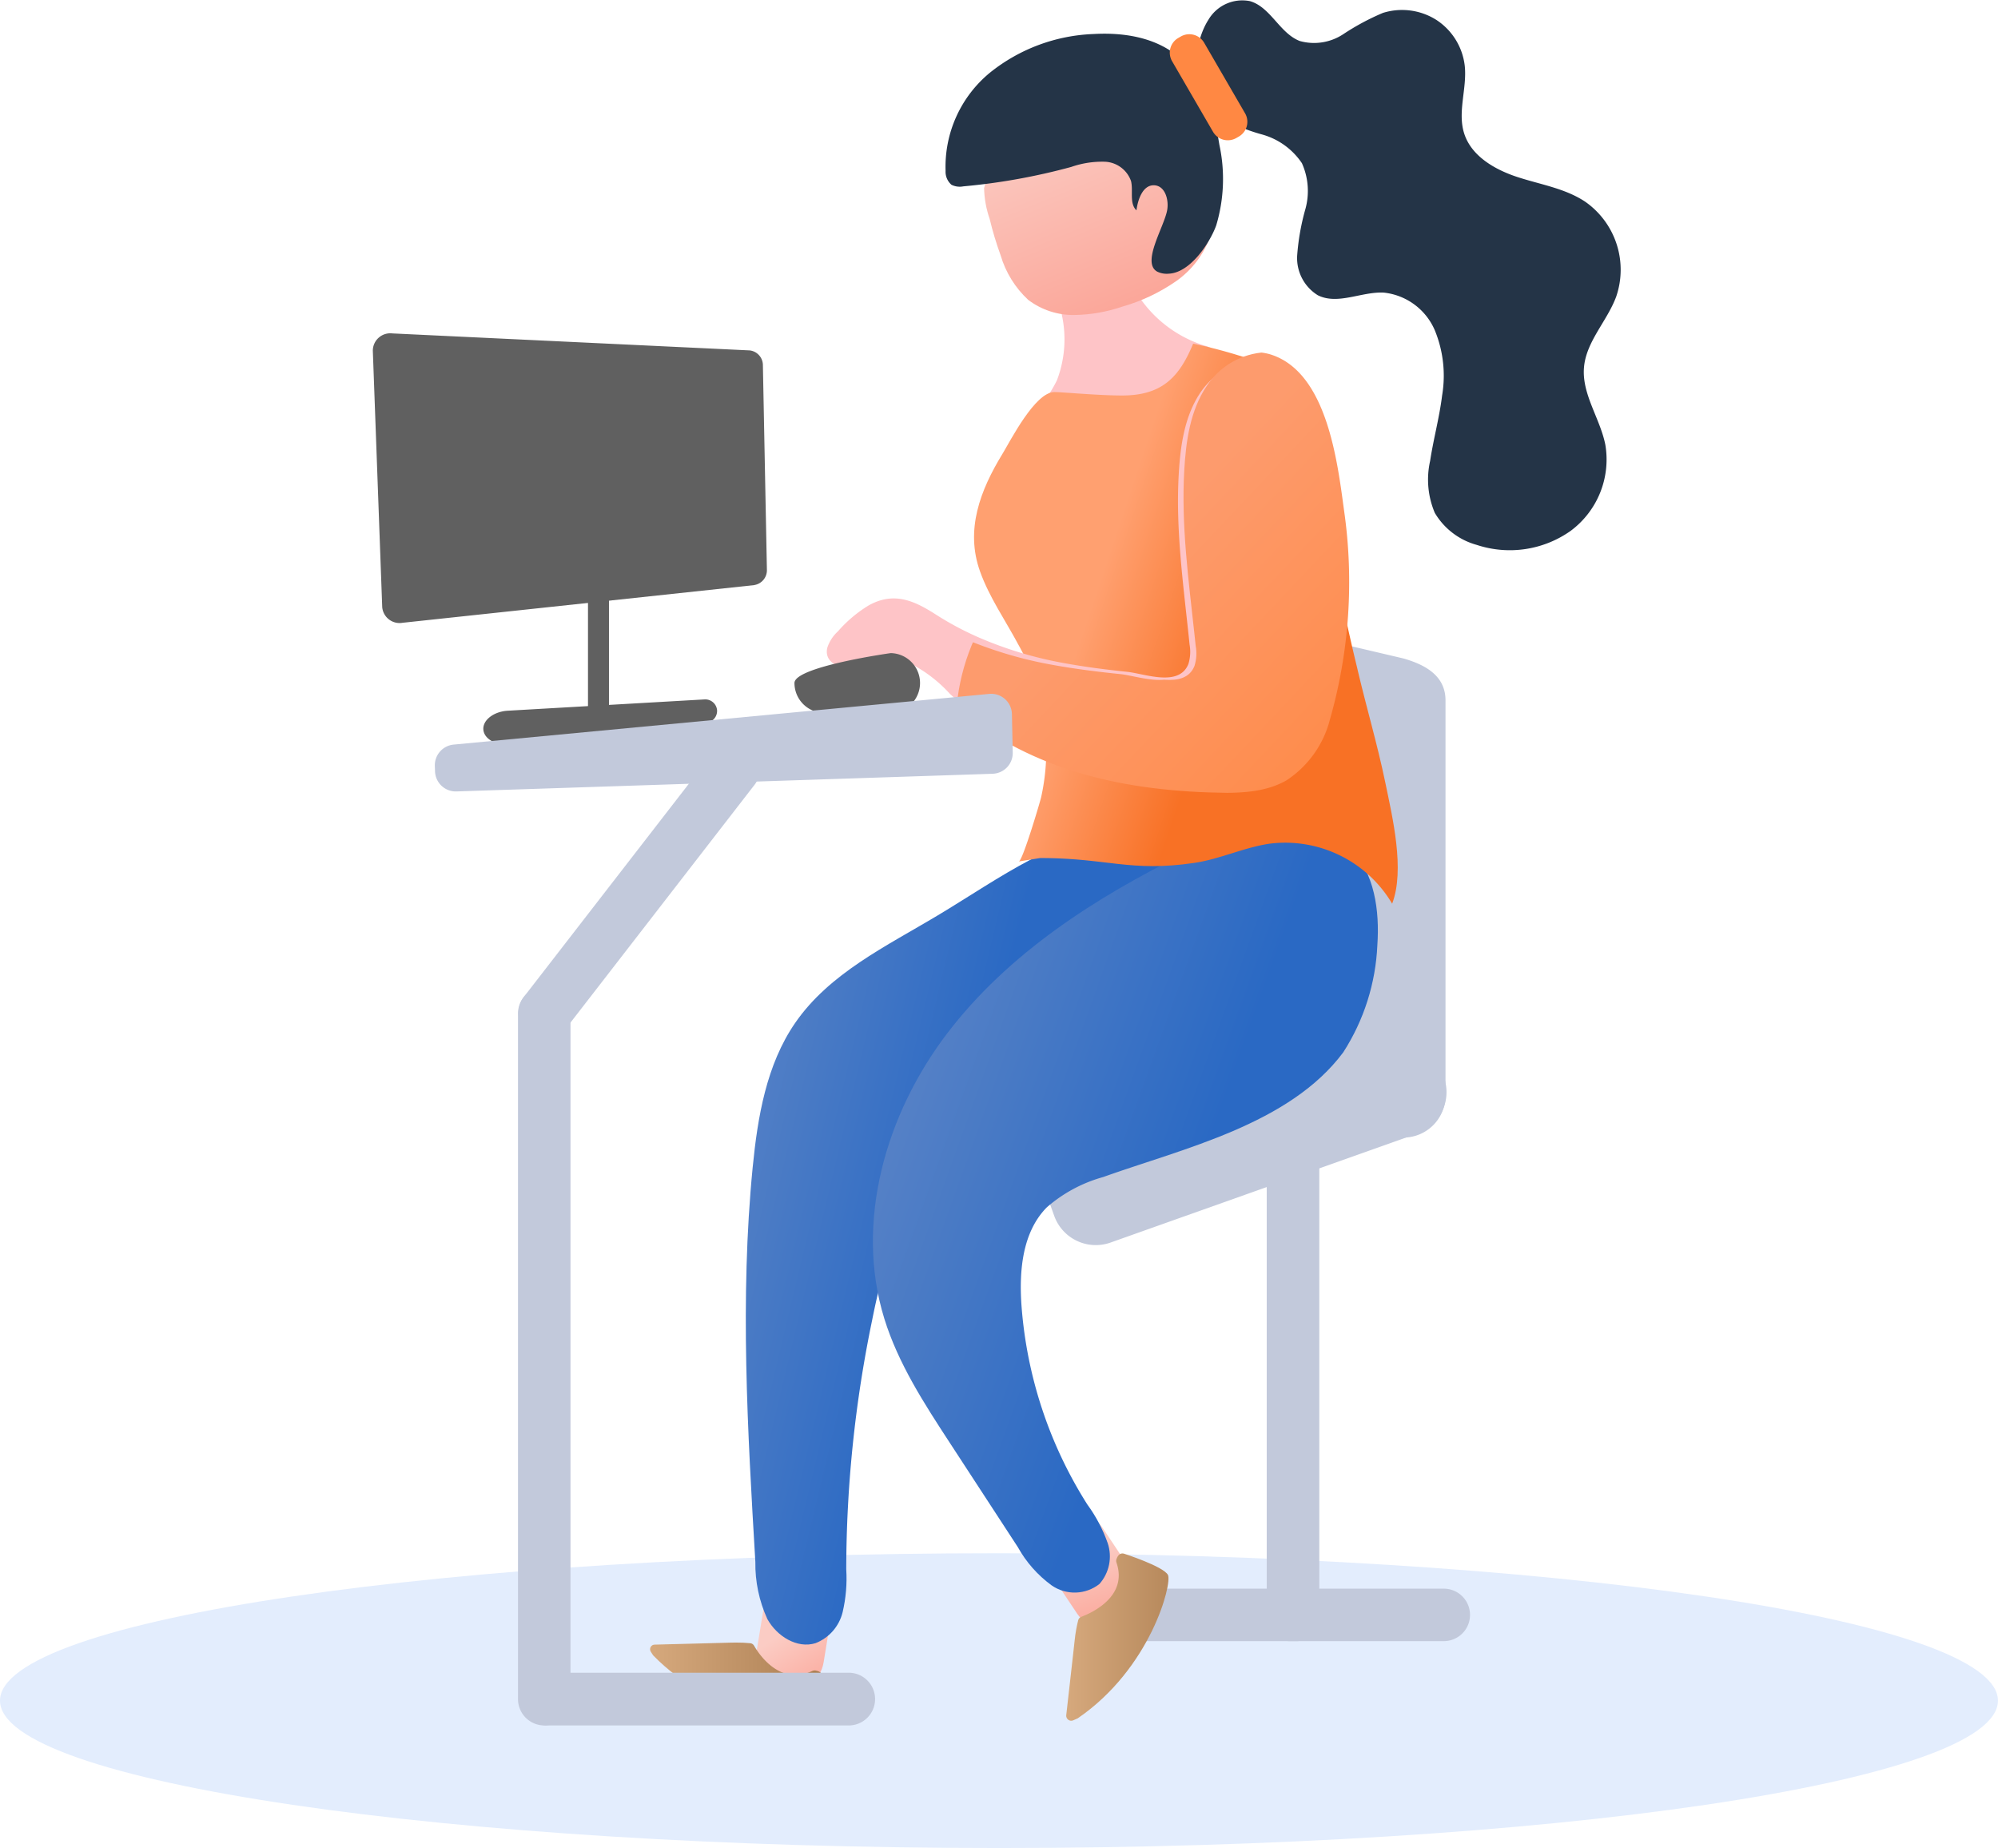<svg xmlns="http://www.w3.org/2000/svg" xmlns:xlink="http://www.w3.org/1999/xlink" width="199.905" height="184.873" viewBox="0 0 199.905 184.873">
  <defs>
    <clipPath id="clip-path">
      <path id="Clip_2" data-name="Clip 2" d="M0,0H199.9V29.488H0Z" transform="translate(0 0.007)" fill="none"/>
    </clipPath>
    <clipPath id="clip-path-2">
      <path id="Clip_16" data-name="Clip 16" d="M.965,2.835.044,8.449a3.391,3.391,0,0,0,2.809,3.877h0a3.407,3.407,0,0,0,3.9-2.79h0l.92-5.615A3.391,3.391,0,0,0,4.867.044h0A3.434,3.434,0,0,0,4.321,0h0A3.405,3.405,0,0,0,.965,2.835" transform="translate(0.191 0.056)" fill="none"/>
    </clipPath>
    <linearGradient id="linear-gradient" x1="0.49" y1="0.474" x2="0.827" y2="1.311" gradientUnits="objectBoundingBox">
      <stop offset="0" stop-color="#fbccc4"/>
      <stop offset="1" stop-color="#fb998a"/>
    </linearGradient>
    <clipPath id="clip-path-3">
      <path id="Clip_19" data-name="Clip 19" d="M8.029.008C7.022.037,2.372.157.47.206h0A.46.46,0,0,0,.066.9h0s.225.36.252.387h0C6.233,7.353,14.9,8.227,15.683,7.716h0c.782-.512,1.514-4.28,1.514-4.28h0c.088-.455-.387-.6-.655-.645h0a.512.512,0,0,0-.3.044h0C13.006,4.372,10.889,1.158,10.4.3h0a.479.479,0,0,0-.365-.235h0A13.532,13.532,0,0,0,8.591,0h0c-.174,0-.362,0-.562.008" transform="translate(0.494 0.326)" fill="none"/>
    </clipPath>
    <linearGradient id="linear-gradient-2" y1="0.5" x2="1" y2="0.5" gradientUnits="objectBoundingBox">
      <stop offset="0" stop-color="#d6a97d"/>
      <stop offset="1" stop-color="#ab7e52"/>
    </linearGradient>
    <clipPath id="clip-path-4">
      <path id="Clip_22" data-name="Clip 22" d="M1.551.558A3.393,3.393,0,0,0,.565,5.28h0l3.2,4.8a3.491,3.491,0,0,0,4.783.974h0a3.393,3.393,0,0,0,.987-4.722h0l-3.2-4.8A3.47,3.47,0,0,0,3.441,0h0a3.463,3.463,0,0,0-1.89.558" transform="translate(0.368 0.051)" fill="none"/>
    </clipPath>
    <linearGradient id="linear-gradient-3" x1="0.446" y1="0.316" x2="0.708" y2="1.216" xlink:href="#linear-gradient"/>
    <clipPath id="clip-path-5">
      <path id="Clip_25" data-name="Clip 25" d="M5.021.59a.479.479,0,0,0,0,.306h0C6.22,4.332,2.481,5.977,1.5,6.344h0a.482.482,0,0,0-.3.329h0A13.92,13.92,0,0,0,.849,8.657h0C.739,9.662.217,14.3,0,16.2H0a.5.5,0,0,0,.686.5h0s.417-.172.45-.194h0C8.467,11.5,10.616,3,10.177,2.151h0C9.738,1.3,5.8.031,5.8.031h0A.6.6,0,0,0,5.619,0h0c-.351,0-.525.366-.6.59" transform="translate(0.314 0.482)" fill="none"/>
    </clipPath>
    <linearGradient id="linear-gradient-4" y1="0.5" x2="1" y2="0.5" gradientUnits="objectBoundingBox">
      <stop offset="0" stop-color="#d6a97d"/>
      <stop offset="1" stop-color="#b6885b"/>
    </linearGradient>
    <clipPath id="clip-path-6">
      <path id="Clip_28" data-name="Clip 28" d="M38.536.026C31.416.457,25.343,5.082,19.2,8.759h0C14.057,11.84,8.367,14.546,4.941,19.511h0C2.063,23.683,1.182,28.917.685,33.984h0C-.6,47.084.177,60.292.955,73.434h0a13.275,13.275,0,0,0,1.2,5.716h0c.95,1.714,2.97,2.989,4.824,2.413h0a4.46,4.46,0,0,0,2.708-3.1h0a14.722,14.722,0,0,0,.362-4.283h0A123.422,123.422,0,0,1,12.64,49.25h0c.935-4.679,2.2-9.544,5.433-13.01h0c7.578-8.117,20.921-6.3,29.245-13.762h0C50.078,20,51.18,16.08,51.3,12.458h0a13.706,13.706,0,0,0-1.25-6.842h0C48.081,1.847,43.651,0,39.411,0h0q-.439,0-.875.026" transform="translate(0.075 0.48)" fill="none"/>
    </clipPath>
    <linearGradient id="linear-gradient-5" x1="0.407" y1="0.476" x2="-0.046" y2="0.305" gradientUnits="objectBoundingBox">
      <stop offset="0" stop-color="#2a69c4"/>
      <stop offset="1" stop-color="#5983c6"/>
    </linearGradient>
    <clipPath id="clip-path-7">
      <path id="Clip_31" data-name="Clip 31" d="M39.587.083a25.878,25.878,0,0,0-8.314,2.879h0C22.254,7.408,13.519,13,7.411,21.028h0c-6.11,8.025-9.254,18.841-6.271,28.5h0c1.387,4.49,3.982,8.487,6.547,12.418h0l6.806,10.434h0a11.886,11.886,0,0,0,3.389,3.839h0a4.022,4.022,0,0,0,4.78-.136h0a4.154,4.154,0,0,0,.827-4.1h0a15.024,15.024,0,0,0-2.042-3.866h0a43.092,43.092,0,0,1-6.57-19.761h0c-.267-3.522.047-7.438,2.516-9.948h0a14.424,14.424,0,0,1,5.645-3.037h0C31.055,32.5,41.676,30.12,47.06,22.893h0A21.553,21.553,0,0,0,50.472,12.16h0c.232-3.438-.267-7.213-2.694-9.643h0A9.484,9.484,0,0,0,41.012,0h0a12.351,12.351,0,0,0-1.425.083" transform="translate(0.063 0.043)" fill="none"/>
    </clipPath>
    <linearGradient id="linear-gradient-6" x1="0.633" y1="0.503" x2="0.105" y2="0.224" xlink:href="#linear-gradient-5"/>
    <clipPath id="clip-path-8">
      <path id="Clip_34" data-name="Clip 34" d="M14.8,5.18c-2.358,0-6.051-.345-6.763-.345h0c-1.928,0-4.388,4.855-5.2,6.191h0C.619,14.662-.9,18.608.6,22.785h0c.919,2.574,2.518,4.858,3.808,7.278h0a21.489,21.489,0,0,1,2.3,15.32h0c-.139.577-1.851,6.353-2.234,6.414h0l2.135-.345h0c6.764,0,9.022,1.432,15.443.484h0c2.58-.381,4.981-1.56,7.563-1.925h0a12.432,12.432,0,0,1,12.215,6.009h0c1.3-3.389.028-8.675-.692-12.157h0c-.8-3.864-1.933-7.654-2.823-11.5h0A185.571,185.571,0,0,1,34.565,12.17h0c-.4-3.439.65-4.816-1.614-8.026h0C31.961,2.741,25.476.691,21.918,0h0c-1.425,3.453-3.2,5.18-7.121,5.18" transform="translate(0.184 0.136)" fill="none"/>
    </clipPath>
    <linearGradient id="linear-gradient-7" x1="0.59" y1="0.58" x2="0.293" y2="0.454" gradientUnits="objectBoundingBox">
      <stop offset="0" stop-color="#f87125"/>
      <stop offset="1" stop-color="#ffa070"/>
    </linearGradient>
    <clipPath id="clip-path-9">
      <path id="Clip_39" data-name="Clip 39" d="M24.981,3.368c-1.652,2.44-2.083,5.5-2.251,8.44h0c-.318,5.484.431,10.957,1.02,16.405h0c.043.388.083.772.122,1.156h0a4.192,4.192,0,0,1-.122,2.02h0c-.983,2.417-4.612.995-6.432.808h0c-2.247-.229-4.488-.509-6.712-.913h0a40.9,40.9,0,0,1-8.866-2.621h0A21,21,0,0,0,.06,34.527h0c-.037.368-.06.739-.06,1.113H0c7.736,6.375,17,8.326,27.011,8.438h0c2.379.025,4.879-.061,6.943-1.248h0A10.346,10.346,0,0,0,38.3,36.753h0A50.115,50.115,0,0,0,39.712,15.79h0C39.056,10.939,38.022,2.237,32.6.3h0A5.124,5.124,0,0,0,30.864,0h0a7.479,7.479,0,0,0-5.882,3.368" transform="translate(0.304 0.082)" fill="none"/>
    </clipPath>
    <linearGradient id="linear-gradient-8" x1="1.051" y1="1.059" x2="0.461" y2="0.451" gradientUnits="objectBoundingBox">
      <stop offset="0" stop-color="#ff8843"/>
      <stop offset="1" stop-color="#fd9b6d"/>
    </linearGradient>
    <clipPath id="clip-path-10">
      <path id="Clip_59" data-name="Clip 59" d="M12.6.077A18.985,18.985,0,0,0,5.271,2.084h0a11.94,11.94,0,0,0-4.143,3.6h0A5.416,5.416,0,0,0,.015,7.84h0a10.089,10.089,0,0,0,.557,3.083h0a33.955,33.955,0,0,0,1.1,3.653h0a9.883,9.883,0,0,0,2.752,4.444h0A7.449,7.449,0,0,0,9.01,20.538h0a15.5,15.5,0,0,0,4.831-.837h0a18.146,18.146,0,0,0,5.337-2.512h0a9.3,9.3,0,0,0,3.5-4.615h0a10.467,10.467,0,0,0-.59-6.906h0A9.026,9.026,0,0,0,18.29.875h0A8.517,8.517,0,0,0,14.217,0h0c-.54,0-1.08.03-1.612.077" transform="translate(0.263 0.315)" fill="none"/>
    </clipPath>
    <linearGradient id="linear-gradient-9" x1="0.289" y1="0.005" x2="0.857" y2="1.239" xlink:href="#linear-gradient"/>
    <clipPath id="clip-path-11">
      <path id="Clip_64" data-name="Clip 64" d="M0,0H42.507V55.039H0Z" transform="translate(0.048 0.229)" fill="none"/>
    </clipPath>
  </defs>
  <g id="step-img-02" transform="translate(0 -0.229)">
    <g id="Group_14" data-name="Group 14" transform="translate(0 28.127)">
      <g id="Group_3" data-name="Group 3" transform="translate(0 127.481)">
        <path id="Clip_2-2" data-name="Clip 2" d="M0,0H199.9V29.488H0Z" transform="translate(0 0.007)" fill="none"/>
        <g id="Group_3-2" data-name="Group 3" clip-path="url(#clip-path)">
          <path id="Fill_1" data-name="Fill 1" d="M199.9,14.744c0,8.143-44.75,14.744-99.952,14.744S0,22.887,0,14.744,44.75,0,99.952,0,199.9,6.6,199.9,14.744" transform="translate(0 0.007)" fill="#e3edfd"/>
        </g>
      </g>
      <path id="Fill_4" data-name="Fill 4" d="M32.8,5.248H2.631A2.624,2.624,0,1,1,2.631,0H32.8a2.624,2.624,0,1,1,0,5.248" transform="translate(111.655 131.031)" fill="#c2c9db"/>
      <path id="Fill_6" data-name="Fill 6" d="M2.979,55.275h-.7A2.285,2.285,0,0,1,0,53V2.276A2.285,2.285,0,0,1,2.281,0h.7A2.285,2.285,0,0,1,5.261,2.276V53a2.285,2.285,0,0,1-2.282,2.276" transform="translate(126.739 81.004)" fill="#c2c9db"/>
      <path id="Fill_8" data-name="Fill 8" d="M37.325,10.633,6.633,21.537a4.421,4.421,0,0,1-5.628-2.665l-.751-2.1a4.4,4.4,0,0,1,2.671-5.613L33.618.253a4.421,4.421,0,0,1,5.628,2.665L40,5.021a4.4,4.4,0,0,1-2.671,5.613" transform="translate(104.475 74.871)" fill="#c2c9db"/>
      <path id="Fill_10" data-name="Fill 10" d="M7.777,49.328H6.023A5.972,5.972,0,0,1,.06,43.38V5.6C.06,3.289-.5,0,1.814,0L7.777,1.4c2.455.7,4.209,1.889,4.209,4.2V45.13a4.216,4.216,0,0,1-4.209,4.2" transform="translate(132.641 36.574)" fill="#c2c9db"/>
      <path id="Fill_12" data-name="Fill 12" d="M3.281,9.662A11.48,11.48,0,0,0,3.4,1.788,38.733,38.733,0,0,1,8.956.118a2.356,2.356,0,0,1,1.477,0,2.682,2.682,0,0,1,1,1.081,12.378,12.378,0,0,0,6.593,4.982A2.092,2.092,0,0,1,19,6.674a1.882,1.882,0,0,1,.159,1.717,6.317,6.317,0,0,1-1.689,3.349,6.8,6.8,0,0,1-3.421,1.29A73.416,73.416,0,0,1,6,13.952q-1.995.117-3.993.126c-.3,0-1.814.18-1.99-.038-.163-.2.806-1,.988-1.192A11.828,11.828,0,0,0,3.281,9.662" transform="translate(102.466 0.488)" fill="#fec4c7"/>
    </g>
    <g id="Group_17" data-name="Group 17" transform="translate(75.455 156.966)">
      <path id="Clip_16-2" data-name="Clip 16" d="M.965,2.835.044,8.449a3.391,3.391,0,0,0,2.809,3.877h0a3.407,3.407,0,0,0,3.9-2.79h0l.92-5.615A3.391,3.391,0,0,0,4.867.044h0A3.434,3.434,0,0,0,4.321,0h0A3.405,3.405,0,0,0,.965,2.835" transform="translate(0.191 0.056)" fill="none"/>
      <g id="Group_17-2" data-name="Group 17" clip-path="url(#clip-path-2)">
        <path id="Fill_15" data-name="Fill 15" d="M.965,2.835.044,8.449a3.391,3.391,0,0,0,2.809,3.877h0a3.407,3.407,0,0,0,3.9-2.79h0l.92-5.615A3.391,3.391,0,0,0,4.867.044h0A3.434,3.434,0,0,0,4.321,0h0A3.405,3.405,0,0,0,.965,2.835" transform="translate(0.191 0.056)" fill="url(#linear-gradient)"/>
      </g>
    </g>
    <g id="Group_20" data-name="Group 20" transform="translate(64.545 164.224)">
      <path id="Clip_19-2" data-name="Clip 19" d="M8.029.008C7.022.037,2.372.157.47.206h0A.46.46,0,0,0,.066.9h0s.225.36.252.387h0C6.233,7.353,14.9,8.227,15.683,7.716h0c.782-.512,1.514-4.28,1.514-4.28h0c.088-.455-.387-.6-.655-.645h0a.512.512,0,0,0-.3.044h0C13.006,4.372,10.889,1.158,10.4.3h0a.479.479,0,0,0-.365-.235h0A13.532,13.532,0,0,0,8.591,0h0c-.174,0-.362,0-.562.008" transform="translate(0.494 0.326)" fill="none"/>
      <g id="Group_20-2" data-name="Group 20" clip-path="url(#clip-path-3)">
        <path id="Fill_18" data-name="Fill 18" d="M8.029.008C7.022.037,2.372.157.47.206h0A.46.46,0,0,0,.066.9h0s.225.36.252.387h0C6.233,7.353,14.9,8.227,15.683,7.716h0c.782-.512,1.514-4.28,1.514-4.28h0c.088-.455-.387-.6-.655-.645h0a.512.512,0,0,0-.3.044h0C13.006,4.372,10.889,1.158,10.4.3h0a.479.479,0,0,0-.365-.235h0A13.532,13.532,0,0,0,8.591,0h0c-.174,0-.362,0-.562.008" transform="translate(0.494 0.326)" fill="url(#linear-gradient-2)"/>
      </g>
    </g>
    <g id="Group_23" data-name="Group 23" transform="translate(103.636 151.522)">
      <path id="Clip_22-2" data-name="Clip 22" d="M1.551.558A3.393,3.393,0,0,0,.565,5.28h0l3.2,4.8a3.491,3.491,0,0,0,4.783.974h0a3.393,3.393,0,0,0,.987-4.722h0l-3.2-4.8A3.47,3.47,0,0,0,3.441,0h0a3.463,3.463,0,0,0-1.89.558" transform="translate(0.368 0.051)" fill="none"/>
      <g id="Group_23-2" data-name="Group 23" clip-path="url(#clip-path-4)">
        <path id="Fill_21" data-name="Fill 21" d="M1.551.558A3.393,3.393,0,0,0,.565,5.28h0l3.2,4.8a3.491,3.491,0,0,0,4.783.974h0a3.393,3.393,0,0,0,.987-4.722h0l-3.2-4.8A3.47,3.47,0,0,0,3.441,0h0a3.463,3.463,0,0,0-1.89.558" transform="translate(0.368 0.051)" fill="url(#linear-gradient-3)"/>
      </g>
    </g>
    <g id="Group_26" data-name="Group 26" transform="translate(106.364 155.151)">
      <path id="Clip_25-2" data-name="Clip 25" d="M5.021.59a.479.479,0,0,0,0,.306h0C6.22,4.332,2.481,5.977,1.5,6.344h0a.482.482,0,0,0-.3.329h0A13.92,13.92,0,0,0,.849,8.657h0C.739,9.662.217,14.3,0,16.2H0a.5.5,0,0,0,.686.5h0s.417-.172.45-.194h0C8.467,11.5,10.616,3,10.177,2.151h0C9.738,1.3,5.8.031,5.8.031h0A.6.6,0,0,0,5.619,0h0c-.351,0-.525.366-.6.59" transform="translate(0.314 0.482)" fill="none"/>
      <g id="Group_26-2" data-name="Group 26" clip-path="url(#clip-path-5)">
        <path id="Fill_24" data-name="Fill 24" d="M5.021.59a.479.479,0,0,0,0,.306h0C6.22,4.332,2.481,5.977,1.5,6.344h0a.482.482,0,0,0-.3.329h0A13.92,13.92,0,0,0,.849,8.657h0C.739,9.662.217,14.3,0,16.2H0a.5.5,0,0,0,.686.5h0s.417-.172.45-.194h0C8.467,11.5,10.616,3,10.177,2.151h0C9.738,1.3,5.8.031,5.8.031h0A.6.6,0,0,0,5.619,0h0c-.351,0-.525.366-.6.59" transform="translate(0.314 0.482)" fill="url(#linear-gradient-4)"/>
      </g>
    </g>
    <g id="Group_29" data-name="Group 29" transform="translate(74.545 82.566)">
      <path id="Clip_28-2" data-name="Clip 28" d="M38.536.026C31.416.457,25.343,5.082,19.2,8.759h0C14.057,11.84,8.367,14.546,4.941,19.511h0C2.063,23.683,1.182,28.917.685,33.984h0C-.6,47.084.177,60.292.955,73.434h0a13.275,13.275,0,0,0,1.2,5.716h0c.95,1.714,2.97,2.989,4.824,2.413h0a4.46,4.46,0,0,0,2.708-3.1h0a14.722,14.722,0,0,0,.362-4.283h0A123.422,123.422,0,0,1,12.64,49.25h0c.935-4.679,2.2-9.544,5.433-13.01h0c7.578-8.117,20.921-6.3,29.245-13.762h0C50.078,20,51.18,16.08,51.3,12.458h0a13.706,13.706,0,0,0-1.25-6.842h0C48.081,1.847,43.651,0,39.411,0h0q-.439,0-.875.026" transform="translate(0.075 0.48)" fill="none"/>
      <g id="Group_29-2" data-name="Group 29" clip-path="url(#clip-path-6)">
        <path id="Fill_27" data-name="Fill 27" d="M38.536.026C31.416.457,25.343,5.082,19.2,8.759h0C14.057,11.84,8.367,14.546,4.941,19.511h0C2.063,23.683,1.182,28.917.685,33.984h0C-.6,47.084.177,60.292.955,73.434h0a13.275,13.275,0,0,0,1.2,5.716h0c.95,1.714,2.97,2.989,4.824,2.413h0a4.46,4.46,0,0,0,2.708-3.1h0a14.722,14.722,0,0,0,.362-4.283h0A123.422,123.422,0,0,1,12.64,49.25h0c.935-4.679,2.2-9.544,5.433-13.01h0c7.578-8.117,20.921-6.3,29.245-13.762h0C50.078,20,51.18,16.08,51.3,12.458h0a13.706,13.706,0,0,0-1.25-6.842h0C48.081,1.847,43.651,0,39.411,0h0q-.439,0-.875.026" transform="translate(0.075 0.48)" fill="url(#linear-gradient-5)"/>
      </g>
    </g>
    <g id="Group_32" data-name="Group 32" transform="translate(87.273 82.566)">
      <path id="Clip_31-2" data-name="Clip 31" d="M39.587.083a25.878,25.878,0,0,0-8.314,2.879h0C22.254,7.408,13.519,13,7.411,21.028h0c-6.11,8.025-9.254,18.841-6.271,28.5h0c1.387,4.49,3.982,8.487,6.547,12.418h0l6.806,10.434h0a11.886,11.886,0,0,0,3.389,3.839h0a4.022,4.022,0,0,0,4.78-.136h0a4.154,4.154,0,0,0,.827-4.1h0a15.024,15.024,0,0,0-2.042-3.866h0a43.092,43.092,0,0,1-6.57-19.761h0c-.267-3.522.047-7.438,2.516-9.948h0a14.424,14.424,0,0,1,5.645-3.037h0C31.055,32.5,41.676,30.12,47.06,22.893h0A21.553,21.553,0,0,0,50.472,12.16h0c.232-3.438-.267-7.213-2.694-9.643h0A9.484,9.484,0,0,0,41.012,0h0a12.351,12.351,0,0,0-1.425.083" transform="translate(0.063 0.043)" fill="none"/>
      <g id="Group_32-2" data-name="Group 32" clip-path="url(#clip-path-7)">
        <path id="Fill_30" data-name="Fill 30" d="M39.587.083a25.878,25.878,0,0,0-8.314,2.879h0C22.254,7.408,13.519,13,7.411,21.028h0c-6.11,8.025-9.254,18.841-6.271,28.5h0c1.387,4.49,3.982,8.487,6.547,12.418h0l6.806,10.434h0a11.886,11.886,0,0,0,3.389,3.839h0a4.022,4.022,0,0,0,4.78-.136h0a4.154,4.154,0,0,0,.827-4.1h0a15.024,15.024,0,0,0-2.042-3.866h0a43.092,43.092,0,0,1-6.57-19.761h0c-.267-3.522.047-7.438,2.516-9.948h0a14.424,14.424,0,0,1,5.645-3.037h0C31.055,32.5,41.676,30.12,47.06,22.893h0A21.553,21.553,0,0,0,50.472,12.16h0c.232-3.438-.267-7.213-2.694-9.643h0A9.484,9.484,0,0,0,41.012,0h0a12.351,12.351,0,0,0-1.425.083" transform="translate(0.063 0.043)" fill="url(#linear-gradient-6)"/>
      </g>
    </g>
    <g id="Group_35" data-name="Group 35" transform="translate(97.273 34.478)">
      <path id="Clip_34-2" data-name="Clip 34" d="M14.8,5.18c-2.358,0-6.051-.345-6.763-.345h0c-1.928,0-4.388,4.855-5.2,6.191h0C.619,14.662-.9,18.608.6,22.785h0c.919,2.574,2.518,4.858,3.808,7.278h0a21.489,21.489,0,0,1,2.3,15.32h0c-.139.577-1.851,6.353-2.234,6.414h0l2.135-.345h0c6.764,0,9.022,1.432,15.443.484h0c2.58-.381,4.981-1.56,7.563-1.925h0a12.432,12.432,0,0,1,12.215,6.009h0c1.3-3.389.028-8.675-.692-12.157h0c-.8-3.864-1.933-7.654-2.823-11.5h0A185.571,185.571,0,0,1,34.565,12.17h0c-.4-3.439.65-4.816-1.614-8.026h0C31.961,2.741,25.476.691,21.918,0h0c-1.425,3.453-3.2,5.18-7.121,5.18" transform="translate(0.184 0.136)" fill="none"/>
      <g id="Group_35-2" data-name="Group 35" clip-path="url(#clip-path-8)">
        <path id="Fill_33" data-name="Fill 33" d="M14.8,5.18c-2.358,0-6.051-.345-6.763-.345h0c-1.928,0-4.388,4.855-5.2,6.191h0C.619,14.662-.9,18.608.6,22.785h0c.919,2.574,2.518,4.858,3.808,7.278h0a21.489,21.489,0,0,1,2.3,15.32h0c-.139.577-1.851,6.353-2.234,6.414h0l2.135-.345h0c6.764,0,9.022,1.432,15.443.484h0c2.58-.381,4.981-1.56,7.563-1.925h0a12.432,12.432,0,0,1,12.215,6.009h0c1.3-3.389.028-8.675-.692-12.157h0c-.8-3.864-1.933-7.654-2.823-11.5h0A185.571,185.571,0,0,1,34.565,12.17h0c-.4-3.439.65-4.816-1.614-8.026h0C31.961,2.741,25.476.691,21.918,0h0c-1.425,3.453-3.2,5.18-7.121,5.18" transform="translate(0.184 0.136)" fill="url(#linear-gradient-7)"/>
      </g>
    </g>
    <path id="Fill_36" data-name="Fill 36" d="M50,35.554a10,10,0,0,1-4.13,5.879c-1.961,1.148-4.337,1.232-6.6,1.207-9.511-.108-18.32-2-25.674-8.163q-.652-.546-1.291-1.138a13.9,13.9,0,0,0-4.27-3.185c-2.058-.769-3.3.12-5.216.532-1.229.263-3.172-.344-2.767-1.972A3.851,3.851,0,0,1,1.116,27.09,13.139,13.139,0,0,1,4.188,24.5c2.5-1.388,4.509-.506,6.719.913a30.738,30.738,0,0,0,4.347,2.315,38.335,38.335,0,0,0,8.426,2.534c2.113.391,4.243.662,6.38.884,1.731.181,5.179,1.557,6.114-.782a4.123,4.123,0,0,0,.117-1.954c-.037-.372-.075-.743-.116-1.118-.56-5.27-1.271-10.565-.969-15.87.158-2.848.569-5.805,2.138-8.165s4.6-3.931,7.24-2.971c5.157,1.877,6.139,10.3,6.762,14.988A49.3,49.3,0,0,1,50,35.554" transform="translate(82.727 36.293)" fill="#fec4c7"/>
    <g id="Group_40" data-name="Group 40" transform="translate(95.455 35.385)">
      <path id="Clip_39-2" data-name="Clip 39" d="M24.981,3.368c-1.652,2.44-2.083,5.5-2.251,8.44h0c-.318,5.484.431,10.957,1.02,16.405h0c.043.388.083.772.122,1.156h0a4.192,4.192,0,0,1-.122,2.02h0c-.983,2.417-4.612.995-6.432.808h0c-2.247-.229-4.488-.509-6.712-.913h0a40.9,40.9,0,0,1-8.866-2.621h0A21,21,0,0,0,.06,34.527h0c-.037.368-.06.739-.06,1.113H0c7.736,6.375,17,8.326,27.011,8.438h0c2.379.025,4.879-.061,6.943-1.248h0A10.346,10.346,0,0,0,38.3,36.753h0A50.115,50.115,0,0,0,39.712,15.79h0C39.056,10.939,38.022,2.237,32.6.3h0A5.124,5.124,0,0,0,30.864,0h0a7.479,7.479,0,0,0-5.882,3.368" transform="translate(0.304 0.082)" fill="none"/>
      <g id="Group_40-2" data-name="Group 40" clip-path="url(#clip-path-9)">
        <path id="Fill_38" data-name="Fill 38" d="M22.731,11.808c-.318,5.484.431,10.957,1.02,16.405.043.388.083.772.122,1.156a4.192,4.192,0,0,1-.122,2.02c-.983,2.417-4.612.995-6.432.808-2.247-.229-4.488-.509-6.712-.913a40.9,40.9,0,0,1-8.866-2.621A21,21,0,0,0,.06,34.527c-.037.368-.06.739-.06,1.113,7.736,6.375,17,8.326,27.011,8.438,2.379.025,4.879-.061,6.943-1.248A10.346,10.346,0,0,0,38.3,36.753,50.115,50.115,0,0,0,39.712,15.79C39.056,10.939,38.022,2.237,32.6.3A5.124,5.124,0,0,0,30.864,0a7.479,7.479,0,0,0-5.882,3.368C23.33,5.807,22.9,8.864,22.731,11.808Z" transform="translate(-0.696 0.082)" fill="url(#linear-gradient-8)"/>
      </g>
    </g>
    <g id="Group_57" data-name="Group 57" transform="translate(37.273 33.571)">
      <path id="Fill_41" data-name="Fill 41" d="M9.629,5.979H2.976A2.992,2.992,0,0,1,0,2.99C0,1.345,9.629,0,9.629,0a2.99,2.99,0,0,1,0,5.979" transform="translate(42.215 31.995)" fill="#606060"/>
      <path id="Fill_43" data-name="Fill 43" d="M22.319,2.334,2.732,4.5C1.337,4.651.084,3.994,0,3.03s1.047-1.821,2.448-1.9L22.125,0a1.188,1.188,0,0,1,1.258,1.069,1.19,1.19,0,0,1-1.064,1.263" transform="translate(11.089 36.627)" fill="#606060"/>
      <path id="Fill_45" data-name="Fill 45" d="M1.05,14.069h0A1.056,1.056,0,0,1,0,13.014V1.055A1.056,1.056,0,0,1,1.05,0,1.056,1.056,0,0,1,2.1,1.055V13.014A1.056,1.056,0,0,1,1.05,14.069" transform="translate(21.557 25.664)" fill="#606060"/>
      <path id="Fill_47" data-name="Fill 47" d="M38.179,25.178l-35.2,3.77A1.743,1.743,0,0,1,.94,27.389L0,1.72A1.746,1.746,0,0,1,1.947,0l35.76,1.7a1.492,1.492,0,0,1,1.321,1.5l.4,20.422a1.5,1.5,0,0,1-1.248,1.549" transform="translate(0.029 0.012)" fill="#606060"/>
      <path id="Fill_49" data-name="Fill 49" d="M55.817,8,2.157,9.768A2.076,2.076,0,0,1,.019,7.757L0,7.222a2.078,2.078,0,0,1,1.876-2.14L55.473.009a2.074,2.074,0,0,1,2.265,2.027l.082,3.838a2.076,2.076,0,0,1-2,2.124" transform="translate(6.234 36.065)" fill="#c2c9db"/>
      <path id="Fill_51" data-name="Fill 51" d="M32.739,5.276H2.626A2.638,2.638,0,0,1,2.626,0H32.739a2.638,2.638,0,0,1,0,5.276" transform="translate(14.904 133.995)" fill="#c2c9db"/>
      <path id="Fill_53" data-name="Fill 53" d="M2.626,73.862h0A2.639,2.639,0,0,1,0,71.224V2.638A2.639,2.639,0,0,1,2.626,0,2.64,2.64,0,0,1,5.252,2.638V71.224a2.64,2.64,0,0,1-2.626,2.638" transform="translate(14.554 65.409)" fill="#c2c9db"/>
      <path id="Fill_55" data-name="Fill 55" d="M1.011,29.168h0a2.654,2.654,0,0,1-.46-3.7L19.483,1.015A2.625,2.625,0,0,1,23.168.553a2.653,2.653,0,0,1,.461,3.7L4.7,28.705a2.626,2.626,0,0,1-3.685.462" transform="translate(14.601 40.904)" fill="#c2c9db"/>
    </g>
    <g id="Group_60" data-name="Group 60" transform="translate(98.182 10.888)">
      <path id="Clip_59-2" data-name="Clip 59" d="M12.6.077A18.985,18.985,0,0,0,5.271,2.084h0a11.94,11.94,0,0,0-4.143,3.6h0A5.416,5.416,0,0,0,.015,7.84h0a10.089,10.089,0,0,0,.557,3.083h0a33.955,33.955,0,0,0,1.1,3.653h0a9.883,9.883,0,0,0,2.752,4.444h0A7.449,7.449,0,0,0,9.01,20.538h0a15.5,15.5,0,0,0,4.831-.837h0a18.146,18.146,0,0,0,5.337-2.512h0a9.3,9.3,0,0,0,3.5-4.615h0a10.467,10.467,0,0,0-.59-6.906h0A9.026,9.026,0,0,0,18.29.875h0A8.517,8.517,0,0,0,14.217,0h0c-.54,0-1.08.03-1.612.077" transform="translate(0.263 0.315)" fill="none"/>
      <g id="Group_60-2" data-name="Group 60" clip-path="url(#clip-path-10)">
        <path id="Fill_58" data-name="Fill 58" d="M12.6.077A18.985,18.985,0,0,0,5.271,2.084h0a11.94,11.94,0,0,0-4.143,3.6h0A5.416,5.416,0,0,0,.015,7.84h0a10.089,10.089,0,0,0,.557,3.083h0a33.955,33.955,0,0,0,1.1,3.653h0a9.883,9.883,0,0,0,2.752,4.444h0A7.449,7.449,0,0,0,9.01,20.538h0a15.5,15.5,0,0,0,4.831-.837h0a18.146,18.146,0,0,0,5.337-2.512h0a9.3,9.3,0,0,0,3.5-4.615h0a10.467,10.467,0,0,0-.59-6.906h0A9.026,9.026,0,0,0,18.29.875h0A8.517,8.517,0,0,0,14.217,0h0c-.54,0-1.08.03-1.612.077" transform="translate(0.263 0.315)" fill="url(#linear-gradient-9)"/>
      </g>
    </g>
    <g id="Group_68" data-name="Group 68" transform="translate(94.545)">
      <path id="Fill_61" data-name="Fill 61" d="M21.178,23.791c-1.531-.892.612-4.292.994-6.031.236-1.072-.162-2.541-1.265-2.595-1.137-.055-1.64,1.384-1.788,2.506-.735-.71-.3-1.945-.543-2.933a2.9,2.9,0,0,0-2.592-1.929,9.4,9.4,0,0,0-3.389.52,62.641,62.641,0,0,1-10.8,1.944,1.851,1.851,0,0,1-1.184-.16,1.72,1.72,0,0,1-.588-1.388A12.184,12.184,0,0,1,4.488,3.877,17.591,17.591,0,0,1,14.859.031c2.882-.163,5.94.3,8.211,2.069,2.7,2.106,3.8,5.643,4.347,9.013a16.191,16.191,0,0,1-.316,8.062c-.625,1.736-2.6,4.751-4.754,4.833a2.157,2.157,0,0,1-1.169-.216" transform="translate(0.04 3.6)" fill="#243447"/>
      <g id="Group_65" data-name="Group 65" transform="translate(25.067)">
        <path id="Clip_64-2" data-name="Clip 64" d="M0,0H42.507V55.039H0Z" transform="translate(0.048 0.229)" fill="none"/>
        <g id="Group_65-2" data-name="Group 65" clip-path="url(#clip-path-11)">
          <path id="Fill_63" data-name="Fill 63" d="M1.213,2.033A3.932,3.932,0,0,1,5.4.113C7.471.711,8.37,3.319,10.379,4.1a5.3,5.3,0,0,0,4.341-.669,24.106,24.106,0,0,1,3.985-2.14A6.417,6.417,0,0,1,24.064,2a6.348,6.348,0,0,1,2.828,4.584c.242,2.252-.742,4.591-.062,6.752.719,2.285,3.078,3.641,5.367,4.385s4.754,1.127,6.752,2.462a8.3,8.3,0,0,1,3.093,9.5c-.905,2.445-3,4.474-3.22,7.07-.23,2.689,1.615,5.1,2.138,7.746a8.892,8.892,0,0,1-3.49,8.621,10.539,10.539,0,0,1-9.381,1.39,7.038,7.038,0,0,1-4.192-3.2,8.511,8.511,0,0,1-.47-5.2c.334-2.194.93-4.345,1.2-6.548a11.945,11.945,0,0,0-.735-6.53,6.277,6.277,0,0,0-5.122-3.762c-2.227-.1-4.585,1.262-6.578.267a4.368,4.368,0,0,1-2.067-3.976,23.261,23.261,0,0,1,.819-4.633,6.782,6.782,0,0,0-.343-4.6,7.08,7.08,0,0,0-3.995-2.877A17.814,17.814,0,0,1,2,11.466c-2.668-1.958-2.4-6.847-.791-9.433" transform="translate(0.048 0.229)" fill="#243447"/>
        </g>
      </g>
      <path id="Fill_66" data-name="Fill 66" d="M6.92,10.234l-.259.149a1.715,1.715,0,0,1-2.33-.621l-4.1-7.07A1.7,1.7,0,0,1,.852.375L1.11.226A1.717,1.717,0,0,1,3.441.847l4.1,7.07a1.7,1.7,0,0,1-.624,2.318" transform="translate(22.49 3.653)" fill="#ff8843"/>
    </g>
  </g>
</svg>
